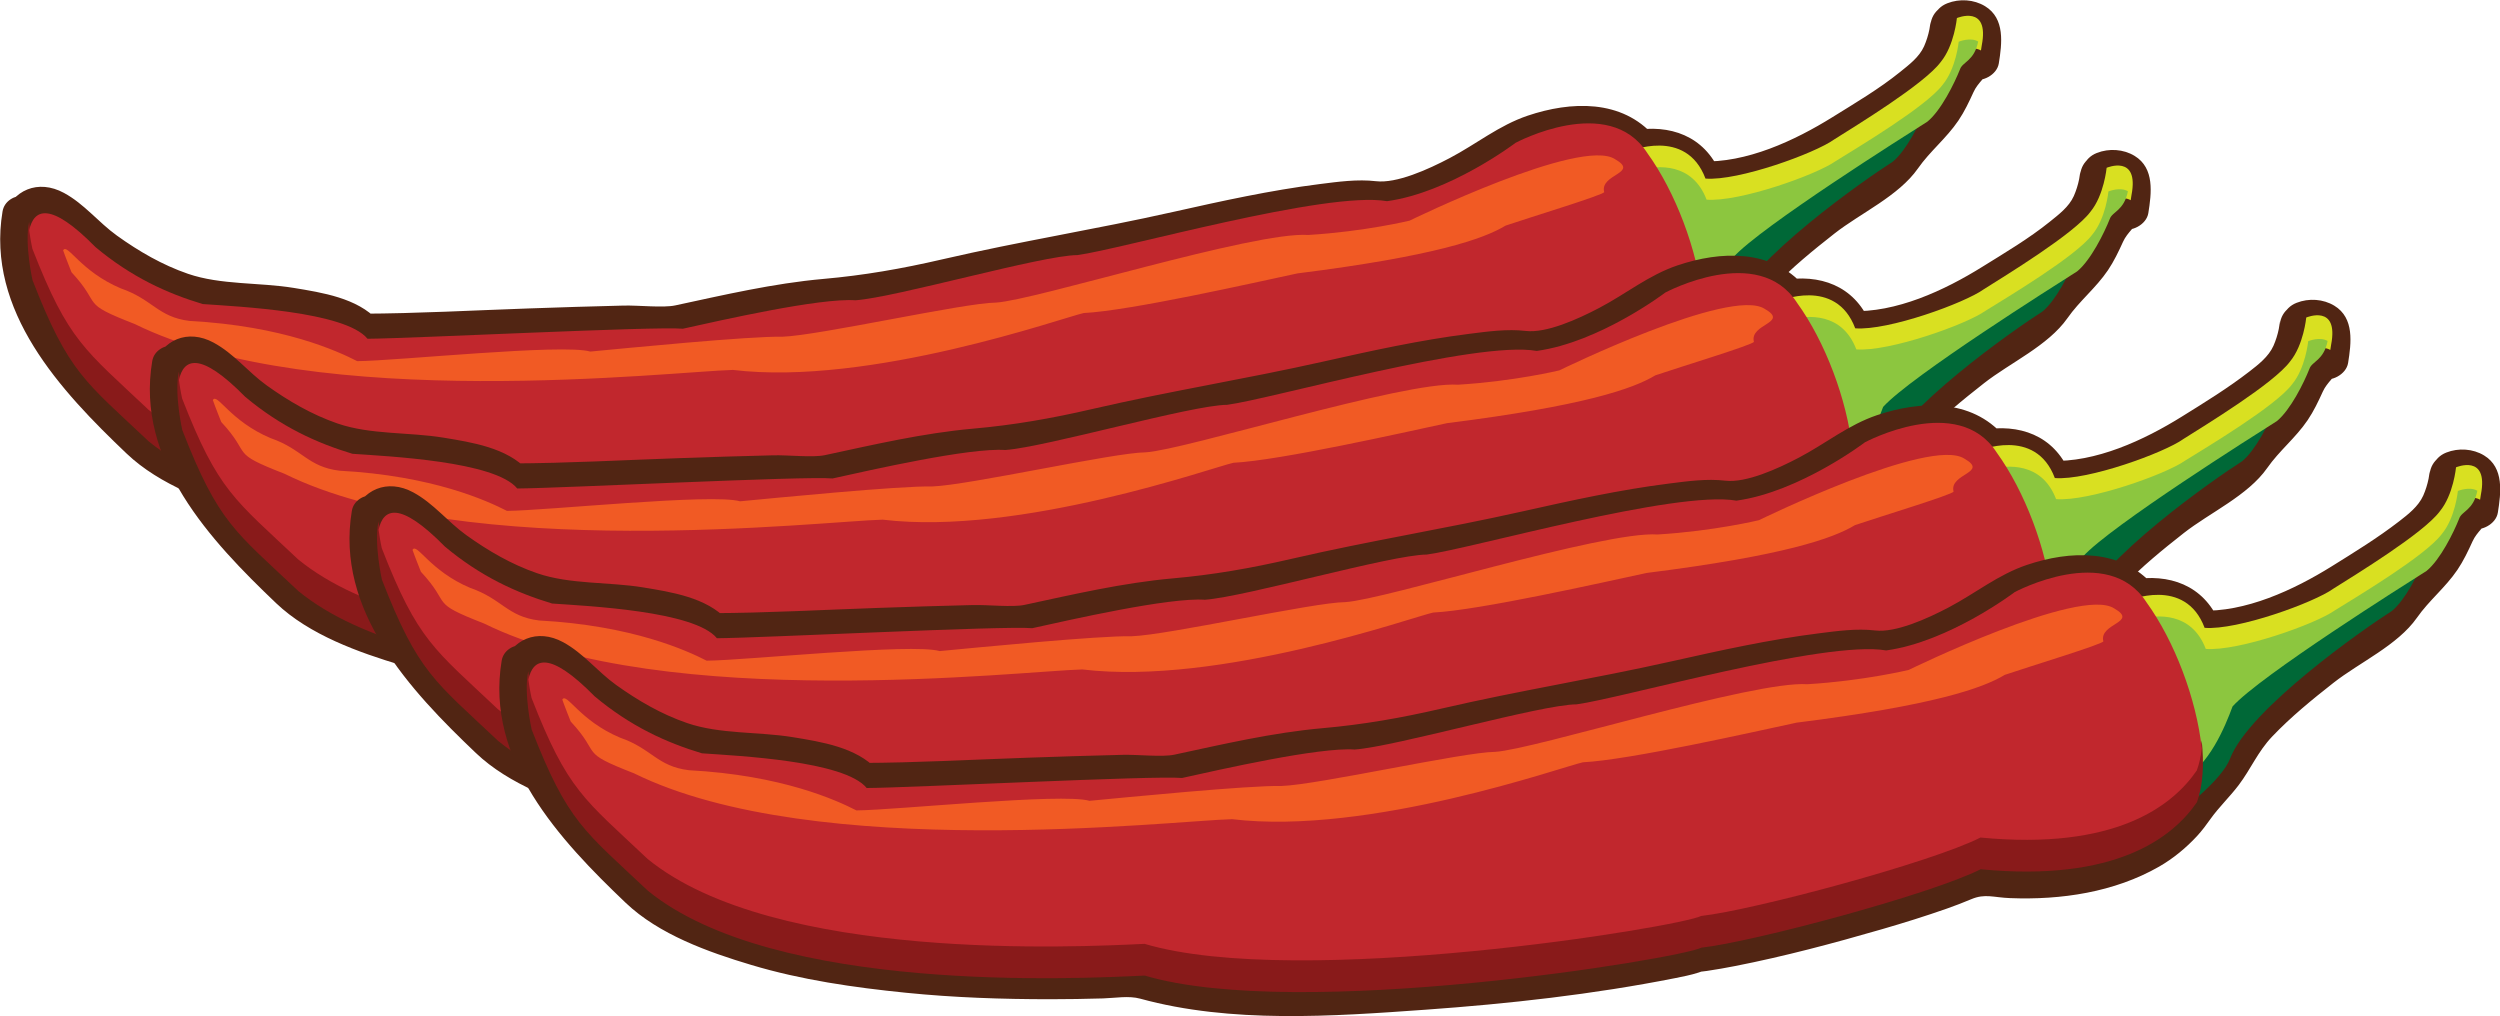 <svg xmlns="http://www.w3.org/2000/svg" xmlns:xlink="http://www.w3.org/1999/xlink" version="1.1" id="Layer_1" x="0" y="0" width="495.71" height="201.45" viewBox="0 0 495.71 201.45" enable-background="new 0 0 495.708 201.446" xml:space="preserve"><path fill="#512513" d="M387.23 4.89c0 0-0.54 5.44-3.26 8.7 -3.26 4.35-16.86 12.51-21.21 15.23 -3.81 2.72-19.03 8.16-25.56 7.61 -2.59-7.02-8.69-7.01-12.33-6.28 -8.03-10.17-25.29-1.04-25.29-1.04s-13.05 9.79-25.56 11.42c-11.96-2.17-52.75 9.24-61.45 10.33 -7.07 0-35.89 8.16-44.05 8.7 -7.07-0.54-26.65 3.81-34.26 5.44 -5.44-0.54-53.84 1.63-62.54 1.63 -4.35-5.44-25.56-6.53-32.63-7.07 -7.07-2.17-14.14-5.44-21.21-11.42 -8.57-8.82-11.88-7.71-12.97-3.98 -0.05-0.33-0.1-0.68-0.15-1.06C3.79 47.5 5.37 54.67 5.37 54.67c7.07 18.49 10.33 20.12 22.84 32.09 25.02 20.67 85.38 17.95 98.43 17.4 30.46 9.25 106.05-2.72 110.4-4.89 10.33-1.09 45.68-10.33 55.47-15.23 26.65 2.72 38.07-5.98 42.96-13.05 0.14-0.39 0.27-0.79 0.39-1.21 2.99-2.61 5.47-5.35 6.23-7.39 3.81-9.79 26.73-25.62 32.23-29.06 1.73-1.38 3.45-4.08 4.76-6.56 0.95-0.6 1.7-1.07 2.17-1.35 2.72-2.17 5.44-7.61 6.53-10.33 0.43-1.29 2.22-1.57 3.22-4.06 0.34 0.06 0.67 0.15 0.97 0.34 0.07-0.32 0.12-0.65 0.16-1.02C393.76 2.17 387.23 4.89 387.23 4.89z"/><path fill="none" d="M387.23 4.89c0 0-0.54 5.44-3.26 8.7 -3.26 4.35-16.86 12.51-21.21 15.23 -3.81 2.72-19.03 8.16-25.56 7.61 -2.59-7.02-8.69-7.01-12.33-6.28 -8.03-10.17-25.29-1.04-25.29-1.04s-13.05 9.79-25.56 11.42c-11.96-2.17-52.75 9.24-61.45 10.33 -7.07 0-35.89 8.16-44.05 8.7 -7.07-0.54-26.65 3.81-34.26 5.44 -5.44-0.54-53.84 1.63-62.54 1.63 -4.35-5.44-25.56-6.53-32.63-7.07 -7.07-2.17-14.14-5.44-21.21-11.42 -8.57-8.82-11.88-7.71-12.97-3.98 -0.05-0.33-0.1-0.68-0.15-1.06C3.79 47.5 5.37 54.67 5.37 54.67c7.07 18.49 10.33 20.12 22.84 32.09 25.02 20.67 85.38 17.95 98.43 17.4 30.46 9.25 106.05-2.72 110.4-4.89 10.33-1.09 45.68-10.33 55.47-15.23 26.65 2.72 38.07-5.98 42.96-13.05 0.14-0.39 0.27-0.79 0.39-1.21 2.99-2.61 5.47-5.35 6.23-7.39 3.81-9.79 26.73-25.62 32.23-29.06 1.73-1.38 3.45-4.08 4.76-6.56 0.95-0.6 1.7-1.07 2.17-1.35 2.72-2.17 5.44-7.61 6.53-10.33 0.43-1.29 2.22-1.57 3.22-4.06 0.34 0.06 0.67 0.15 0.97 0.34 0.07-0.32 0.12-0.65 0.16-1.02C393.76 2.17 387.23 4.89 387.23 4.89z"/><path fill="#512513" d="M382.78 4.89c0.2-1.76-0.2 0.91-0.21 0.94 -0.23 1.15-0.59 2.29-1.06 3.36 -0.97 2.15-2.98 3.65-4.76 5.09 -4.15 3.35-8.85 6.12-13.37 8.93 -7.49 4.66-17.15 9.18-26.17 8.78 1.28 0.74 2.56 1.47 3.85 2.21 -3.15-7.28-9.93-9.63-17.36-8.33 1.44 0.38 2.89 0.76 4.33 1.15 -6.43-7.38-16.56-6.97-25.12-4.08 -5.68 1.92-10.18 5.63-15.45 8.4 -4.33 2.28-10.54 5.07-14.62 4.59 -3.68-0.43-7.53 0.11-11.17 0.57 -9.77 1.23-19.41 3.36-29 5.51 -15.78 3.54-30.04 5.76-45.9 9.43 -7.95 1.84-15.48 3.16-23.55 3.87 -9.88 0.88-19.66 3.17-29.34 5.25 -2.36 0.51-7.23-0.04-10.21 0.03 -6.29 0.14-12.57 0.36-18.86 0.57 -11.01 0.38-22.04 1-33.06 1.04 1.05 0.44 2.1 0.87 3.15 1.31 -4.04-4.42-11.06-5.5-16.65-6.42 -6.83-1.12-14.46-0.56-20.98-2.8 -5.08-1.75-9.73-4.45-14.08-7.57 -3.69-2.65-6.46-6.28-10.51-8.47 -5.12-2.77-10.21-0.63-12.03 4.75 2.86 0 5.73 0 8.59 0 -0.05-0.35-0.1-0.71-0.15-1.06 -0.6-4.32-7.89-4.22-8.59 0 -3.28 19.75 11.54 35.55 24.6 47.99 6.59 6.28 16.36 9.76 24.9 12.32 9.97 2.99 20.38 4.48 30.71 5.52 9.5 0.96 19.06 1.28 28.6 1.28 3.47 0 6.95-0.06 10.42-0.16 2.38-0.07 5.13-0.58 7.4 0.05 17.99 4.95 38.18 3.5 56.56 2.19 16.54-1.18 33.22-3.03 49.5-6.26 1.54-0.31 3.1-0.61 4.6-1.09 3.43-1.1-2.34 0.25 1.71-0.34 1.89-0.27 3.76-0.62 5.64-0.98 9.78-1.92 19.46-4.51 29.03-7.28 4.35-1.26 8.67-2.61 12.94-4.11 1.62-0.57 3.23-1.19 4.82-1.86 2.74-1.15 4.39-0.33 7.69-0.21 10.1 0.4 20.67-1.16 29.54-6.24 2.79-1.6 5.36-3.72 7.54-6.08 0.98-1.06 1.85-2.24 2.68-3.41 1.64-2.3 3.81-4.36 5.58-6.7 2.41-3.19 3.76-6.59 6.62-9.6 3.71-3.91 7.93-7.34 12.16-10.66 5.19-4.07 12.7-7.42 16.54-12.89 2.45-3.5 5.62-5.95 8.04-9.52 1.19-1.76 2.12-3.72 3-5.65 0.84-1.86 2.58-3.08 3.59-4.95 -1.68 0.68-3.35 1.37-5.03 2.05 0.32 0.11 0.65 0.23 0.97 0.34 2.11 0.73 5.11-0.82 5.48-3.11 0.62-3.91 1.29-8.91-2.72-11.35 -2.21-1.35-5.08-1.53-7.49-0.58 -5.29 2.07-2.99 10.69 2.37 8.59 0.33-0.13 0.66-0.21 1-0.3 -0.12 0.06-0.22 0.05-0.3-0.04 -0.39-0.36-0.78-0.73-1.18-1.09 -0.02 0.81-0.1 1.62-0.26 2.41 1.83-1.04 3.65-2.07 5.48-3.11 -0.32-0.11-0.65-0.22-0.97-0.34 -1.82-0.63-4.13 0.38-5.03 2.05 -1.04 1.93-2.78 3.02-3.66 5.12 -0.97 2.32-2.27 4.51-3.67 6.59 -1.55 2.29-3.98 2.97-5.4 5.54 -1.34 2.42-2.79 3.73-4.98 5.19 -7.93 5.3-15.64 11.16-22.54 17.75 -3.02 2.88-5.9 6.1-7.97 9.74 -1.21 2.12-2.06 3.86-3.8 5.68 -1.73 1.82-2.81 3.62-4.34 5.46 -5.07 6.11-13.01 8.82-20.66 9.81 -2.95 0.38-5.94 0.44-8.91 0.44 -3.02 0-6.99-1.14-9.88-0.35 -3.54 0.98-7.04 2.87-10.56 4.03 -9.73 3.22-19.68 5.85-29.66 8.22 -3.93 0.93-7.88 1.79-11.86 2.49 -1.51 0.26-3.06 0.3-4.46 0.94 1.71-0.78-0.33 0.01-0.84 0.14 -5.47 1.38-11.12 2.15-16.69 2.97 -19.31 2.86-38.91 4.62-58.43 4.64 -8.94 0.01-18.01-0.36-26.79-2.21 -2.94-0.62-5.38-1.24-8.38-1.13 -3.23 0.13-6.46 0.21-9.69 0.26 -35.65 0.55-82.86-1.38-100.76-38.15 -2.65-5.45-5.19-11.42-4.15-17.65 -2.86 0-5.73 0-8.59 0 0.05 0.35 0.1 0.71 0.15 1.06 0.66 4.73 7.33 3.74 8.59 0 -0.4 1.19-2.6-0.26-0.21 1.03 2.78 1.51 4.84 4.18 7.25 6.16 5.58 4.57 11.9 7.83 18.63 10.32 4.03 1.49 8.28 1.43 12.53 1.81 5.19 0.45 10.35 1.12 15.4 2.42 3.11 0.8 6.29 4.02 9.3 4.01 2.81-0.01 5.62-0.12 8.42-0.2 8.84-0.27 17.69-0.61 26.53-0.91 7.79-0.26 15.59-0.56 23.39-0.6 7.37-0.04 14.44-2.14 21.68-3.49 8.2-1.53 16.46-1.52 24.61-3.14 9.57-1.89 19-4.41 28.55-6.36 9.52-1.94 19.06-3.4 28.58-5.55 12.14-2.75 25.04-6.41 37.59-6.11 7.34 0.18 13.96-2.43 20.48-5.72 3.72-1.87 6.97-4.68 10.7-6.45 4.36-2.08 9.73-3.47 14.51-2.38 3.63 0.83 4.84 4.97 8.91 4.26 3.77-0.66 5.82 0.8 7.3 4.24 0.62 1.44 2.41 2.14 3.85 2.21 10.96 0.49 22.47-4.9 31.56-10.55 10.21-6.35 21.43-12.4 22.93-25.45C392.34-0.81 383.43-0.75 382.78 4.89z"/><path fill="#006837" d="M343.22 61.33c3.75-9.81 26.58-25.78 32.06-29.25 2.71-2.19 5.4-7.65 6.47-10.37 0.5-1.51 2.85-1.65 3.61-5.53 -1.54-0.92-3.85 0.04-3.85 0.04s-0.51 5.35-3.22 8.58c-3.25 4.3-16.83 12.4-21.18 15.1 -3.8 2.7-19.05 8.13-25.59 7.64 -2.84-7.42-9.71-6.8-13.19-5.93 6.49 12.88 8.31 21.14 8.64 26.65 0.59 2.84 0.79 5.17 0.81 7.11C333.36 72.38 341.71 65.42 343.22 61.33z"/><path fill="#D9E021" d="M338.94 41.37c6.55 0.5 21.79-4.94 25.59-7.64 4.35-2.7 17.93-10.8 21.18-15.1 2.71-3.23 3.22-8.58 3.22-8.58s2.32-0.96 3.86-0.04c0.06-0.31 0.12-0.65 0.16-1.02 1.59-8.17-4.93-5.41-4.93-5.41s-0.51 5.44-3.21 8.72c-3.24 4.37-16.79 12.61-21.12 15.35 -3.79 2.74-18.99 8.27-25.52 7.76 -3.87-10.31-15.26-5.35-15.26-5.35 1.03 1.88 1.97 3.66 2.83 5.37C329.23 34.57 336.11 33.95 338.94 41.37z"/><path fill="#8CC63F" d="M343.7 51c5.4-6.01 34.12-24.13 38.46-26.87 2.71-2.19 5.39-7.64 6.47-10.37 0.49-1.51 2.85-1.65 3.61-5.53 -1.54-0.92-3.86 0.04-3.86 0.04s-0.51 5.35-3.22 8.58c-3.25 4.3-16.84 12.4-21.18 15.1 -3.8 2.7-19.04 8.13-25.59 7.64 -2.83-7.42-9.71-6.8-13.19-5.93 6.49 12.88 8.31 21.14 8.64 26.65 0.59 2.84-0.4 3.51-0.38 5.44C339.05 62.76 342.2 55.08 343.7 51z"/><path fill="#891A1A" d="M336.6 62.06c-4.85 7.1-16.22 15.87-42.89 13.3 -9.76 4.95-45.05 14.4-55.38 15.55 -4.34 2.2-79.86 14.6-110.37 5.53 -13.05 0.62-73.4 3.69-98.53-16.83C16.85 67.71 13.58 66.1 6.4 47.65c0 0-0.35-1.55-0.63-3.65 -0.94 4.41 0.68 11.56 0.68 11.56 7.18 18.45 10.45 20.06 23.03 31.95 25.14 20.52 85.48 17.45 98.53 16.83 30.51 9.07 106.03-3.33 110.37-5.53 10.33-1.15 45.62-10.6 55.38-15.55 26.66 2.57 38.03-6.2 42.89-13.3 1.2-3.33 1.44-7.61 0.94-12.26C337.39 59.29 337.07 60.75 336.6 62.06z"/><path fill="#C1272D" d="M29.44 81.24c25.14 20.52 85.48 17.45 98.53 16.83 30.51 9.07 106.03-3.33 110.37-5.53 10.33-1.15 45.62-10.6 55.38-15.55 26.66 2.57 38.03-6.2 42.89-13.3 0.48-1.31 0.8-2.77 0.99-4.34 -1.05-9.82-5.39-21.29-10.97-29.01 -7.68-11.92-26.12-2.02-26.12-2.02s-12.99 9.86-25.49 11.57c-11.98-2.1-52.7 9.55-61.39 10.69 -7.07 0.04-35.85 8.37-44 8.96 -7.07-0.5-26.62 3.96-34.23 5.64 -5.44-0.51-53.83 1.94-62.53 1.99 -4.38-5.41-25.6-6.38-32.67-6.88 -7.08-2.13-14.17-5.36-21.27-11.3 -9.05-9.21-12.24-7.51-13.14-3.33 0.28 2.1 0.63 3.65 0.63 3.65C13.59 67.73 16.86 69.34 29.44 81.24z"/><path fill="#F15A24" d="M26.72 64.25c36 17.74 106.96 9.37 118.61 9.1 27.21 3.27 65.67-10.45 69.55-11.28 9.22-0.46 33.65-5.99 42.38-7.86 27.17-3.42 36.92-6.84 41.28-9.48 4.89-1.66 19.36-6.06 19.54-6.64 -0.91-3.63 7.1-3.7 2.14-6.54 -6.82-4.39-40.72 12.2-40.72 12.2s-8.94 2.17-20.1 2.84c-10.68-0.74-54.16 12.96-61.92 13.41 -6.31 0.04-35.1 6.53-42.38 6.77 -6.31-0.16-31.26 2.3-38.05 2.94 -5.45-1.6-38.45 1.85-46.22 1.9 -3.89-1.99-14.72-6.99-33.22-7.97 -6.31-0.77-7.31-4.27-13.63-6.45 -8.05-3.38-10.65-9.1-11.46-7.55 0.24 0.78 1.66 4.34 1.66 4.34C20.5 60.8 15.53 59.89 26.72 64.25z"/><path fill="#512513" d="M416.93 34.58c0 0-0.54 5.44-3.26 8.7 -3.26 4.35-16.86 12.51-21.21 15.23 -3.81 2.72-19.03 8.16-25.56 7.61 -2.59-7.02-8.69-7.01-12.33-6.28 -8.03-10.17-25.29-1.04-25.29-1.04s-13.05 9.79-25.56 11.42c-11.96-2.17-52.75 9.24-61.45 10.33 -7.07 0-35.89 8.16-44.05 8.7 -7.07-0.54-26.65 3.81-34.26 5.44 -5.44-0.54-53.84 1.63-62.54 1.63 -4.35-5.44-25.56-6.53-32.63-7.07 -7.07-2.17-14.14-5.44-21.21-11.42 -8.57-8.82-11.88-7.71-12.97-3.98 -0.05-0.33-0.1-0.68-0.15-1.06 -0.97 4.4 0.61 11.57 0.61 11.57 7.07 18.49 10.33 20.12 22.84 32.09 25.02 20.66 85.38 17.95 98.43 17.4 30.46 9.24 106.05-2.72 110.4-4.9 10.33-1.09 45.68-10.33 55.47-15.23 26.65 2.72 38.07-5.98 42.96-13.05 0.14-0.39 0.27-0.8 0.39-1.21 2.99-2.61 5.47-5.35 6.23-7.39 3.81-9.79 26.72-25.62 32.23-29.06 1.73-1.38 3.45-4.08 4.76-6.56 0.95-0.6 1.7-1.07 2.17-1.35 2.72-2.17 5.44-7.61 6.53-10.33 0.43-1.29 2.22-1.57 3.22-4.06 0.34 0.06 0.67 0.15 0.97 0.34 0.07-0.32 0.12-0.65 0.16-1.02C423.45 31.86 416.93 34.58 416.93 34.58z"/><path fill="none" d="M416.93 34.58c0 0-0.54 5.44-3.26 8.7 -3.26 4.35-16.86 12.51-21.21 15.23 -3.81 2.72-19.03 8.16-25.56 7.61 -2.59-7.02-8.69-7.01-12.33-6.28 -8.03-10.17-25.29-1.04-25.29-1.04s-13.05 9.79-25.56 11.42c-11.96-2.17-52.75 9.24-61.45 10.33 -7.07 0-35.89 8.16-44.05 8.7 -7.07-0.54-26.65 3.81-34.26 5.44 -5.44-0.54-53.84 1.63-62.54 1.63 -4.35-5.44-25.56-6.53-32.63-7.07 -7.07-2.17-14.14-5.44-21.21-11.42 -8.57-8.82-11.88-7.71-12.97-3.98 -0.05-0.33-0.1-0.68-0.15-1.06 -0.97 4.4 0.61 11.57 0.61 11.57 7.07 18.49 10.33 20.12 22.84 32.09 25.02 20.66 85.38 17.95 98.43 17.4 30.46 9.24 106.05-2.72 110.4-4.9 10.33-1.09 45.68-10.33 55.47-15.23 26.65 2.72 38.07-5.98 42.96-13.05 0.14-0.39 0.27-0.8 0.39-1.21 2.99-2.61 5.47-5.35 6.23-7.39 3.81-9.79 26.72-25.62 32.23-29.06 1.73-1.38 3.45-4.08 4.76-6.56 0.95-0.6 1.7-1.07 2.17-1.35 2.72-2.17 5.44-7.61 6.53-10.33 0.43-1.29 2.22-1.57 3.22-4.06 0.34 0.06 0.67 0.15 0.97 0.34 0.07-0.32 0.12-0.65 0.16-1.02C423.45 31.86 416.93 34.58 416.93 34.58z"/><path fill="#512513" d="M412.47 34.58c0.2-1.76-0.2 0.91-0.21 0.94 -0.23 1.15-0.59 2.29-1.06 3.36 -0.97 2.15-2.98 3.65-4.76 5.09 -4.16 3.35-8.85 6.12-13.37 8.93 -7.48 4.66-17.15 9.18-26.17 8.78 1.28 0.74 2.56 1.47 3.85 2.21 -3.15-7.28-9.93-9.63-17.36-8.33 1.44 0.38 2.89 0.76 4.33 1.15 -6.43-7.38-16.56-6.97-25.12-4.08 -5.68 1.92-10.18 5.63-15.45 8.4 -4.33 2.28-10.54 5.07-14.62 4.59 -3.68-0.43-7.53 0.11-11.17 0.57 -9.77 1.23-19.41 3.36-29 5.51 -15.78 3.54-30.04 5.76-45.91 9.43 -7.95 1.84-15.48 3.16-23.55 3.87 -9.88 0.88-19.66 3.17-29.34 5.25 -2.36 0.51-7.23-0.04-10.21 0.03 -6.29 0.14-12.57 0.36-18.86 0.57 -11.01 0.38-22.04 1-33.06 1.04 1.05 0.44 2.1 0.87 3.15 1.31 -4.04-4.42-11.06-5.5-16.65-6.42 -6.83-1.12-14.46-0.56-20.98-2.8 -5.08-1.75-9.73-4.45-14.08-7.57 -3.69-2.65-6.46-6.28-10.51-8.47 -5.12-2.77-10.21-0.64-12.03 4.75 2.86 0 5.73 0 8.59 0 -0.05-0.35-0.1-0.71-0.15-1.06 -0.6-4.32-7.89-4.22-8.59 0C26.87 91.36 41.7 107.16 54.75 119.6c6.59 6.28 16.36 9.76 24.9 12.32 9.97 2.99 20.38 4.48 30.71 5.52 9.5 0.96 19.06 1.28 28.6 1.28 3.47 0 6.95-0.06 10.42-0.16 2.38-0.07 5.13-0.58 7.4 0.05 17.99 4.95 38.18 3.5 56.56 2.19 16.54-1.18 33.22-3.03 49.5-6.26 1.54-0.31 3.1-0.61 4.6-1.09 3.43-1.1-2.34 0.24 1.71-0.34 1.89-0.27 3.76-0.62 5.64-0.98 9.78-1.92 19.46-4.51 29.03-7.28 4.35-1.26 8.67-2.61 12.94-4.11 1.62-0.57 3.23-1.19 4.82-1.86 2.74-1.15 4.39-0.33 7.69-0.21 10.1 0.4 20.67-1.16 29.54-6.23 2.79-1.6 5.36-3.72 7.54-6.08 0.98-1.06 1.85-2.24 2.68-3.41 1.64-2.3 3.81-4.36 5.58-6.7 2.41-3.19 3.76-6.59 6.62-9.6 3.71-3.91 7.93-7.34 12.16-10.66 5.19-4.07 12.7-7.43 16.54-12.89 2.45-3.5 5.62-5.95 8.04-9.52 1.19-1.76 2.12-3.72 3-5.65 0.84-1.86 2.58-3.08 3.59-4.95 -1.68 0.68-3.35 1.37-5.03 2.05 0.32 0.11 0.65 0.23 0.97 0.34 2.11 0.73 5.11-0.82 5.48-3.11 0.62-3.91 1.29-8.91-2.72-11.35 -2.21-1.35-5.08-1.53-7.49-0.58 -5.29 2.07-2.99 10.69 2.37 8.59 0.33-0.13 0.66-0.21 1-0.3 -0.12 0.06-0.22 0.05-0.3-0.04 -0.39-0.36-0.78-0.73-1.18-1.09 -0.02 0.81-0.1 1.62-0.26 2.41 1.83-1.04 3.65-2.07 5.48-3.11 -0.32-0.11-0.65-0.22-0.97-0.34 -1.82-0.63-4.13 0.38-5.03 2.05 -1.04 1.93-2.78 3.02-3.66 5.12 -0.97 2.32-2.27 4.51-3.67 6.59 -1.55 2.29-3.98 2.97-5.4 5.54 -1.34 2.42-2.79 3.73-4.98 5.19 -7.93 5.3-15.64 11.16-22.54 17.76 -3.02 2.88-5.9 6.1-7.97 9.74 -1.21 2.12-2.06 3.86-3.8 5.68 -1.73 1.82-2.81 3.62-4.34 5.46 -5.07 6.11-13.01 8.82-20.66 9.81 -2.95 0.38-5.94 0.44-8.91 0.44 -3.02 0-6.99-1.14-9.88-0.35 -3.54 0.98-7.04 2.87-10.56 4.03 -9.73 3.22-19.68 5.85-29.66 8.21 -3.93 0.93-7.88 1.79-11.86 2.49 -1.51 0.26-3.06 0.3-4.46 0.94 1.71-0.78-0.33 0.01-0.84 0.14 -5.47 1.38-11.12 2.15-16.69 2.97 -19.31 2.86-38.91 4.62-58.43 4.64 -8.94 0.01-18.01-0.36-26.79-2.21 -2.94-0.62-5.38-1.24-8.38-1.13 -3.23 0.13-6.46 0.21-9.69 0.26 -35.65 0.55-82.86-1.38-100.76-38.15 -2.65-5.45-5.19-11.42-4.15-17.65 -2.86 0-5.73 0-8.59 0 0.05 0.35 0.1 0.71 0.15 1.06 0.66 4.73 7.33 3.74 8.59 0 -0.4 1.19-2.6-0.26-0.21 1.03 2.78 1.51 4.84 4.18 7.25 6.16 5.58 4.57 11.9 7.83 18.63 10.32 4.03 1.49 8.28 1.43 12.53 1.81 5.19 0.45 10.35 1.12 15.4 2.42 3.11 0.8 6.29 4.02 9.3 4.01 2.81-0.01 5.62-0.12 8.42-0.2 8.84-0.27 17.69-0.61 26.53-0.91 7.79-0.26 15.59-0.56 23.39-0.6 7.37-0.04 14.44-2.14 21.68-3.49 8.2-1.53 16.46-1.52 24.61-3.14 9.57-1.89 19-4.41 28.55-6.36 9.52-1.94 19.06-3.4 28.58-5.55 12.14-2.75 25.04-6.41 37.59-6.11 7.34 0.18 13.96-2.43 20.48-5.72 3.72-1.87 6.97-4.68 10.7-6.45 4.35-2.08 9.73-3.47 14.5-2.38 3.63 0.83 4.84 4.97 8.92 4.26 3.77-0.66 5.82 0.8 7.3 4.24 0.62 1.44 2.41 2.14 3.85 2.21 10.96 0.49 22.47-4.9 31.55-10.55 10.21-6.35 21.43-12.4 22.93-25.45C422.04 28.88 413.12 28.94 412.47 34.58z"/><path fill="#006837" d="M372.91 91.03c3.75-9.81 26.58-25.78 32.06-29.25 2.71-2.19 5.4-7.65 6.47-10.37 0.49-1.51 2.85-1.65 3.61-5.53 -1.54-0.92-3.85 0.04-3.85 0.04s-0.51 5.35-3.22 8.58c-3.25 4.3-16.84 12.4-21.18 15.1 -3.8 2.7-19.04 8.13-25.59 7.64 -2.84-7.42-9.71-6.8-13.19-5.93 6.49 12.88 8.31 21.14 8.64 26.65 0.59 2.84 0.79 5.17 0.81 7.11C363.05 102.08 371.41 95.11 372.91 91.03z"/><path fill="#D9E021" d="M368.63 71.06c6.55 0.5 21.79-4.94 25.59-7.64 4.35-2.7 17.93-10.8 21.18-15.1 2.71-3.23 3.22-8.58 3.22-8.58s2.32-0.96 3.86-0.04c0.06-0.32 0.12-0.65 0.16-1.02 1.58-8.17-4.93-5.41-4.93-5.41s-0.51 5.44-3.21 8.72c-3.24 4.37-16.79 12.61-21.12 15.35 -3.79 2.74-18.99 8.27-25.52 7.76 -3.87-10.31-15.26-5.35-15.26-5.35 1.03 1.88 1.97 3.66 2.83 5.37C358.93 64.26 365.8 63.64 368.63 71.06z"/><path fill="#8CC63F" d="M373.39 80.69c5.4-6.01 34.12-24.12 38.46-26.87 2.71-2.19 5.39-7.64 6.47-10.37 0.49-1.51 2.85-1.65 3.61-5.53 -1.54-0.92-3.86 0.04-3.86 0.04s-0.51 5.35-3.22 8.58c-3.25 4.3-16.84 12.4-21.18 15.1 -3.8 2.7-19.04 8.13-25.59 7.64 -2.83-7.42-9.7-6.8-13.19-5.93 6.49 12.88 8.31 21.14 8.64 26.65 0.58 2.84-0.4 3.51-0.38 5.44C368.75 92.45 371.89 84.78 373.39 80.69z"/><path fill="#891A1A" d="M366.29 91.75c-4.85 7.1-16.22 15.87-42.89 13.3 -9.76 4.95-45.05 14.4-55.38 15.55 -4.34 2.2-79.86 14.6-110.37 5.53 -13.05 0.62-73.4 3.69-98.53-16.83 -12.58-11.89-15.85-13.5-23.03-31.95 0 0-0.35-1.55-0.63-3.65 -0.94 4.41 0.68 11.56 0.68 11.56 7.18 18.45 10.45 20.06 23.03 31.95 25.14 20.52 85.48 17.45 98.53 16.83 30.51 9.07 106.03-3.33 110.37-5.53 10.33-1.15 45.62-10.6 55.38-15.55 26.66 2.57 38.03-6.2 42.89-13.3 1.2-3.33 1.44-7.61 0.94-12.26C367.09 88.98 366.77 90.44 366.29 91.75z"/><path fill="#C1272D" d="M59.13 110.93c25.14 20.52 85.48 17.45 98.53 16.83 30.51 9.07 106.03-3.33 110.37-5.53 10.33-1.15 45.62-10.6 55.38-15.55 26.66 2.57 38.03-6.2 42.89-13.3 0.48-1.31 0.8-2.77 0.99-4.34 -1.05-9.82-5.39-21.3-10.97-29.01 -7.68-11.92-26.12-2.02-26.12-2.02s-12.99 9.86-25.49 11.57c-11.98-2.11-52.7 9.55-61.39 10.69 -7.07 0.04-35.85 8.37-44 8.96 -7.07-0.5-26.62 3.96-34.23 5.64 -5.44-0.51-53.83 1.94-62.53 1.99 -4.38-5.41-25.6-6.38-32.67-6.88 -7.08-2.13-14.17-5.36-21.27-11.3 -9.05-9.21-12.24-7.51-13.14-3.33 0.28 2.1 0.63 3.65 0.63 3.65C43.28 97.42 46.55 99.04 59.13 110.93z"/><path fill="#F15A24" d="M56.41 93.94c35.99 17.74 106.96 9.37 118.61 9.1 27.21 3.27 65.67-10.45 69.55-11.28 9.22-0.46 33.65-5.99 42.38-7.86 27.17-3.42 36.92-6.84 41.28-9.48 4.89-1.66 19.36-6.06 19.54-6.64 -0.91-3.63 7.1-3.7 2.14-6.54 -6.82-4.39-40.72 12.2-40.72 12.2s-8.94 2.17-20.1 2.84c-10.68-0.74-54.16 12.96-61.92 13.41 -6.31 0.04-35.1 6.53-42.38 6.77 -6.31-0.16-31.26 2.3-38.05 2.94 -5.45-1.6-38.45 1.85-46.22 1.9 -3.89-1.99-14.72-6.98-33.22-7.97 -6.31-0.77-7.31-4.27-13.63-6.45 -8.05-3.38-10.65-9.1-11.46-7.55 0.24 0.78 1.66 4.34 1.66 4.34C50.19 90.49 45.22 89.58 56.41 93.94z"/><path fill="#512513" d="M456.52 64.27c0 0-0.54 5.44-3.26 8.7 -3.26 4.35-16.86 12.51-21.21 15.23 -3.81 2.72-19.03 8.16-25.56 7.61 -2.59-7.02-8.69-7.01-12.33-6.28 -8.03-10.17-25.29-1.04-25.29-1.04s-13.05 9.79-25.56 11.42c-11.96-2.17-52.75 9.24-61.45 10.33 -7.07 0-35.89 8.16-44.05 8.7 -7.07-0.54-26.65 3.81-34.26 5.44 -5.44-0.55-53.84 1.63-62.54 1.63 -4.35-5.44-25.56-6.53-32.63-7.07 -7.07-2.17-14.14-5.44-21.21-11.42 -8.57-8.82-11.88-7.71-12.97-3.98 -0.05-0.33-0.1-0.68-0.15-1.06 -0.97 4.4 0.61 11.57 0.61 11.57 7.07 18.49 10.33 20.12 22.84 32.09 25.02 20.67 85.38 17.95 98.43 17.4 30.46 9.25 106.05-2.72 110.4-4.89 10.33-1.09 45.68-10.33 55.47-15.23 26.65 2.72 38.07-5.98 42.96-13.05 0.14-0.39 0.27-0.8 0.39-1.21 2.99-2.61 5.47-5.35 6.23-7.39 3.81-9.79 26.73-25.62 32.23-29.06 1.73-1.38 3.45-4.08 4.76-6.56 0.95-0.6 1.7-1.07 2.16-1.35 2.72-2.17 5.44-7.61 6.53-10.33 0.43-1.29 2.22-1.57 3.22-4.06 0.34 0.06 0.67 0.16 0.97 0.34 0.06-0.32 0.12-0.65 0.16-1.02C463.04 61.56 456.52 64.27 456.52 64.27z"/><path fill="none" d="M456.52 64.27c0 0-0.54 5.44-3.26 8.7 -3.26 4.35-16.86 12.51-21.21 15.23 -3.81 2.72-19.03 8.16-25.56 7.61 -2.59-7.02-8.69-7.01-12.33-6.28 -8.03-10.17-25.29-1.04-25.29-1.04s-13.05 9.79-25.56 11.42c-11.96-2.17-52.75 9.24-61.45 10.33 -7.07 0-35.89 8.16-44.05 8.7 -7.07-0.54-26.65 3.81-34.26 5.44 -5.44-0.55-53.84 1.63-62.54 1.63 -4.35-5.44-25.56-6.53-32.63-7.07 -7.07-2.17-14.14-5.44-21.21-11.42 -8.57-8.82-11.88-7.71-12.97-3.98 -0.05-0.33-0.1-0.68-0.15-1.06 -0.97 4.4 0.61 11.57 0.61 11.57 7.07 18.49 10.33 20.12 22.84 32.09 25.02 20.67 85.38 17.95 98.43 17.4 30.46 9.25 106.05-2.72 110.4-4.89 10.33-1.09 45.68-10.33 55.47-15.23 26.65 2.72 38.07-5.98 42.96-13.05 0.14-0.39 0.27-0.8 0.39-1.21 2.99-2.61 5.47-5.35 6.23-7.39 3.81-9.79 26.73-25.62 32.23-29.06 1.73-1.38 3.45-4.08 4.76-6.56 0.95-0.6 1.7-1.07 2.16-1.35 2.72-2.17 5.44-7.61 6.53-10.33 0.43-1.29 2.22-1.57 3.22-4.06 0.34 0.06 0.67 0.16 0.97 0.34 0.06-0.32 0.12-0.65 0.16-1.02C463.04 61.56 456.52 64.27 456.52 64.27z"/><path fill="#512513" d="M452.06 64.27c0.2-1.76-0.2 0.91-0.21 0.94 -0.23 1.15-0.59 2.29-1.06 3.36 -0.96 2.14-2.99 3.72-4.79 5.11 -4.23 3.27-8.81 6.09-13.35 8.91 -7.48 4.66-17.15 9.18-26.17 8.78 1.28 0.74 2.56 1.47 3.85 2.21 -3.15-7.28-9.93-9.63-17.36-8.33 1.44 0.38 2.89 0.76 4.33 1.15 -6.43-7.38-16.56-6.97-25.12-4.08 -5.68 1.92-10.18 5.63-15.45 8.4 -4.33 2.28-10.54 5.07-14.62 4.59 -3.68-0.43-7.53 0.11-11.17 0.57 -9.77 1.23-19.41 3.36-29 5.51 -15.78 3.54-30.04 5.76-45.91 9.43 -7.95 1.84-15.48 3.16-23.55 3.87 -9.88 0.88-19.66 3.17-29.34 5.25 -2.36 0.51-7.23-0.04-10.21 0.03 -6.29 0.14-12.57 0.36-18.86 0.57 -11.01 0.38-22.04 1-33.06 1.04 1.05 0.44 2.1 0.87 3.15 1.31 -4.04-4.42-11.06-5.5-16.65-6.42 -6.83-1.12-14.46-0.56-20.98-2.8 -5.08-1.74-9.73-4.45-14.08-7.57 -3.69-2.65-6.46-6.28-10.51-8.47 -5.12-2.77-10.21-0.63-12.03 4.75 2.86 0 5.73 0 8.59 0 -0.05-0.35-0.1-0.71-0.15-1.06 -0.6-4.32-7.89-4.22-8.59 0 -3.28 19.75 11.54 35.55 24.6 47.99 6.59 6.28 16.36 9.77 24.9 12.32 9.97 2.99 20.38 4.48 30.71 5.52 9.5 0.96 19.06 1.28 28.6 1.28 3.47 0 6.95-0.06 10.42-0.16 2.38-0.07 5.13-0.58 7.4 0.05 17.99 4.95 38.18 3.5 56.56 2.19 16.54-1.18 33.22-3.03 49.5-6.26 1.54-0.31 3.1-0.61 4.6-1.09 3.43-1.1-2.34 0.24 1.71-0.34 1.89-0.27 3.76-0.62 5.64-0.98 9.78-1.92 19.46-4.51 29.03-7.28 4.35-1.26 8.67-2.61 12.94-4.11 1.62-0.57 3.23-1.19 4.82-1.86 2.74-1.15 4.39-0.33 7.69-0.21 10.1 0.4 20.67-1.16 29.54-6.23 2.79-1.6 5.36-3.72 7.54-6.08 0.98-1.06 1.85-2.24 2.68-3.41 1.64-2.3 3.81-4.36 5.58-6.7 2.4-3.2 3.76-6.59 6.62-9.6 3.71-3.9 7.93-7.34 12.16-10.66 5.19-4.07 12.7-7.42 16.54-12.89 2.45-3.5 5.62-5.95 8.04-9.52 1.19-1.76 2.12-3.72 3-5.65 0.84-1.86 2.58-3.08 3.59-4.95 -1.68 0.68-3.35 1.37-5.03 2.05 0.32 0.11 0.65 0.23 0.97 0.34 2.11 0.73 5.11-0.82 5.48-3.11 0.62-3.91 1.29-8.91-2.72-11.35 -2.21-1.35-5.08-1.53-7.49-0.58 -5.29 2.07-2.99 10.69 2.37 8.59 0.33-0.13 0.66-0.21 0.99-0.3 -0.12 0.06-0.22 0.05-0.3-0.04 -0.39-0.36-0.78-0.73-1.18-1.09 -0.02 0.81-0.1 1.62-0.26 2.41 1.83-1.04 3.65-2.07 5.48-3.11 -0.32-0.11-0.65-0.22-0.97-0.34 -1.82-0.63-4.13 0.38-5.03 2.05 -1.04 1.93-2.78 3.02-3.66 5.12 -0.97 2.32-2.27 4.51-3.67 6.59 -1.55 2.29-3.98 2.97-5.4 5.54 -1.34 2.42-2.79 3.73-4.98 5.19 -7.93 5.3-15.64 11.16-22.54 17.75 -3.02 2.88-5.9 6.1-7.97 9.74 -1.21 2.12-2.06 3.86-3.8 5.68 -1.73 1.82-2.81 3.62-4.34 5.47 -5.07 6.11-13.01 8.82-20.66 9.81 -2.95 0.38-5.94 0.44-8.91 0.44 -3.02 0-6.99-1.14-9.87-0.35 -3.54 0.98-7.04 2.87-10.56 4.03 -9.73 3.22-19.68 5.85-29.66 8.21 -3.93 0.93-7.88 1.79-11.86 2.49 -1.51 0.26-3.06 0.3-4.46 0.94 1.71-0.78-0.33 0.01-0.84 0.14 -5.47 1.38-11.12 2.15-16.69 2.97 -19.31 2.86-38.91 4.62-58.43 4.64 -8.94 0.01-18.01-0.36-26.79-2.21 -2.94-0.62-5.38-1.24-8.38-1.13 -3.23 0.13-6.46 0.21-9.69 0.26 -35.65 0.55-82.86-1.38-100.76-38.15 -2.65-5.45-5.19-11.42-4.15-17.65 -2.86 0-5.73 0-8.59 0 0.05 0.35 0.1 0.71 0.15 1.06 0.66 4.73 7.33 3.74 8.59 0 -0.4 1.19-2.6-0.26-0.21 1.03 2.78 1.51 4.84 4.18 7.25 6.16 5.58 4.57 11.9 7.83 18.63 10.32 4.03 1.49 8.28 1.43 12.53 1.81 5.19 0.45 10.35 1.12 15.4 2.42 3.11 0.8 6.29 4.02 9.3 4.01 2.81-0.01 5.62-0.12 8.42-0.2 8.84-0.27 17.69-0.61 26.53-0.91 7.79-0.26 15.59-0.56 23.39-0.6 7.37-0.04 14.44-2.14 21.68-3.49 8.2-1.53 16.46-1.53 24.61-3.14 9.57-1.89 19-4.41 28.55-6.35 9.52-1.94 19.06-3.4 28.58-5.55 12.14-2.75 25.04-6.41 37.59-6.11 7.34 0.18 13.96-2.43 20.48-5.72 3.72-1.87 6.97-4.68 10.7-6.45 4.36-2.08 9.73-3.47 14.51-2.38 3.63 0.83 4.84 4.97 8.92 4.26 3.77-0.66 5.82 0.8 7.3 4.24 0.62 1.44 2.41 2.14 3.85 2.21 10.96 0.5 22.47-4.9 31.56-10.54 10.22-6.35 21.43-12.4 22.93-25.45C461.63 58.57 452.71 58.64 452.06 64.27z"/><path fill="#006837" d="M412.5 120.72c3.75-9.81 26.58-25.78 32.06-29.25 2.71-2.19 5.39-7.65 6.47-10.37 0.49-1.51 2.85-1.65 3.61-5.53 -1.54-0.92-3.85 0.04-3.85 0.04s-0.51 5.35-3.22 8.58c-3.25 4.3-16.84 12.4-21.18 15.1 -3.8 2.7-19.04 8.13-25.59 7.64 -2.84-7.42-9.7-6.8-13.19-5.93 6.49 12.87 8.31 21.14 8.64 26.65 0.58 2.84 0.79 5.17 0.81 7.11C402.64 131.77 411 124.8 412.5 120.72z"/><path fill="#D9E021" d="M408.22 100.75c6.55 0.5 21.79-4.94 25.59-7.64 4.35-2.7 17.93-10.8 21.18-15.1 2.71-3.23 3.22-8.58 3.22-8.58s2.32-0.96 3.85-0.04c0.06-0.32 0.12-0.65 0.16-1.02 1.59-8.17-4.93-5.41-4.93-5.41s-0.51 5.44-3.21 8.72c-3.24 4.37-16.79 12.61-21.12 15.35 -3.79 2.74-18.99 8.27-25.52 7.76 -3.86-10.31-15.26-5.35-15.26-5.35 1.03 1.88 1.97 3.66 2.83 5.37C398.52 93.95 405.39 93.33 408.22 100.75z"/><path fill="#8CC63F" d="M412.99 110.38c5.4-6.01 34.12-24.13 38.46-26.87 2.71-2.19 5.4-7.65 6.47-10.37 0.5-1.51 2.85-1.65 3.61-5.53 -1.54-0.92-3.85 0.04-3.85 0.04s-0.52 5.35-3.22 8.58c-3.25 4.3-16.84 12.4-21.18 15.1 -3.8 2.7-19.05 8.13-25.59 7.64 -2.83-7.42-9.71-6.8-13.19-5.93 6.49 12.88 8.31 21.14 8.64 26.65 0.59 2.84-0.4 3.51-0.38 5.44C408.34 122.15 411.48 114.47 412.99 110.38z"/><path fill="#891A1A" d="M405.88 121.44c-4.85 7.1-16.22 15.87-42.89 13.3 -9.76 4.95-45.05 14.4-55.38 15.55 -4.34 2.2-79.86 14.6-110.37 5.53 -13.05 0.62-73.4 3.69-98.53-16.83 -12.58-11.89-15.85-13.5-23.03-31.95 0 0-0.35-1.55-0.63-3.65 -0.94 4.41 0.68 11.56 0.68 11.56 7.18 18.45 10.45 20.06 23.03 31.95 25.14 20.52 85.48 17.45 98.53 16.83 30.51 9.07 106.03-3.33 110.37-5.53 10.32-1.15 45.62-10.6 55.38-15.55 26.66 2.57 38.03-6.2 42.89-13.3 1.21-3.33 1.44-7.61 0.94-12.26C406.68 118.67 406.36 120.13 405.88 121.44z"/><path fill="#C1272D" d="M98.72 140.62c25.14 20.52 85.48 17.45 98.53 16.83 30.51 9.07 106.03-3.33 110.37-5.53 10.33-1.15 45.62-10.6 55.38-15.55 26.66 2.57 38.03-6.2 42.89-13.3 0.48-1.31 0.8-2.77 0.99-4.34 -1.05-9.82-5.39-21.29-10.97-29.01 -7.68-11.92-26.12-2.02-26.12-2.02s-12.99 9.86-25.49 11.57c-11.97-2.11-52.7 9.55-61.39 10.69 -7.07 0.04-35.85 8.37-44 8.96 -7.07-0.5-26.62 3.96-34.23 5.64 -5.44-0.51-53.83 1.94-62.53 1.99 -4.38-5.41-25.6-6.38-32.67-6.88 -7.08-2.13-14.17-5.36-21.27-11.3 -9.05-9.21-12.24-7.51-13.14-3.33 0.28 2.1 0.63 3.65 0.63 3.65C82.87 127.12 86.15 128.73 98.72 140.62z"/><path fill="#F15A24" d="M96 123.64c36 17.74 106.96 9.37 118.61 9.1 27.21 3.27 65.67-10.45 69.55-11.28 9.22-0.46 33.65-5.99 42.38-7.86 27.17-3.42 36.92-6.84 41.28-9.48 4.89-1.66 19.36-6.06 19.54-6.64 -0.91-3.63 7.1-3.7 2.14-6.54 -6.82-4.39-40.72 12.2-40.72 12.2s-8.94 2.17-20.1 2.84c-10.69-0.74-54.16 12.96-61.92 13.41 -6.31 0.04-35.1 6.53-42.38 6.77 -6.31-0.16-31.26 2.3-38.05 2.94 -5.45-1.6-38.45 1.85-46.22 1.9 -3.89-1.99-14.72-6.98-33.22-7.97 -6.31-0.77-7.31-4.27-13.63-6.45 -8.05-3.38-10.65-9.1-11.46-7.55 0.24 0.78 1.66 4.34 1.66 4.34C89.79 120.19 84.81 119.27 96 123.64z"/><path fill="#512513" d="M486.21 93.97c0 0-0.55 5.44-3.26 8.7 -3.26 4.35-16.86 12.51-21.21 15.23 -3.81 2.72-19.03 8.16-25.56 7.61 -2.59-7.02-8.69-7.01-12.33-6.28 -8.03-10.17-25.29-1.04-25.29-1.04s-13.05 9.79-25.56 11.42c-11.96-2.18-52.75 9.24-61.45 10.33 -7.07 0-35.9 8.16-44.05 8.7 -7.07-0.54-26.65 3.81-34.26 5.44 -5.44-0.54-53.84 1.63-62.54 1.63 -4.35-5.44-25.56-6.53-32.63-7.07 -7.07-2.17-14.14-5.44-21.21-11.42 -8.57-8.82-11.88-7.71-12.97-3.98 -0.05-0.33-0.1-0.68-0.15-1.06 -0.97 4.4 0.61 11.57 0.61 11.57 7.07 18.49 10.33 20.12 22.84 32.09 25.02 20.67 85.38 17.95 98.43 17.4 30.46 9.24 106.05-2.72 110.4-4.89 10.33-1.09 45.68-10.33 55.47-15.23 26.65 2.72 38.07-5.98 42.96-13.05 0.14-0.39 0.27-0.8 0.39-1.21 2.99-2.61 5.47-5.35 6.23-7.39 3.81-9.79 26.73-25.62 32.23-29.06 1.73-1.38 3.45-4.08 4.76-6.56 0.95-0.6 1.7-1.07 2.16-1.35 2.72-2.18 5.44-7.61 6.53-10.33 0.43-1.29 2.22-1.57 3.22-4.06 0.34 0.06 0.67 0.16 0.97 0.34 0.06-0.32 0.12-0.65 0.16-1.02C492.74 91.25 486.21 93.97 486.21 93.97z"/><path fill="none" d="M486.21 93.97c0 0-0.55 5.44-3.26 8.7 -3.26 4.35-16.86 12.51-21.21 15.23 -3.81 2.72-19.03 8.16-25.56 7.61 -2.59-7.02-8.69-7.01-12.33-6.28 -8.03-10.17-25.29-1.04-25.29-1.04s-13.05 9.79-25.56 11.42c-11.96-2.18-52.75 9.24-61.45 10.33 -7.07 0-35.9 8.16-44.05 8.7 -7.07-0.54-26.65 3.81-34.26 5.44 -5.44-0.54-53.84 1.63-62.54 1.63 -4.35-5.44-25.56-6.53-32.63-7.07 -7.07-2.17-14.14-5.44-21.21-11.42 -8.57-8.82-11.88-7.71-12.97-3.98 -0.05-0.33-0.1-0.68-0.15-1.06 -0.97 4.4 0.61 11.57 0.61 11.57 7.07 18.49 10.33 20.12 22.84 32.09 25.02 20.67 85.38 17.95 98.43 17.4 30.46 9.24 106.05-2.72 110.4-4.89 10.33-1.09 45.68-10.33 55.47-15.23 26.65 2.72 38.07-5.98 42.96-13.05 0.14-0.39 0.27-0.8 0.39-1.21 2.99-2.61 5.47-5.35 6.23-7.39 3.81-9.79 26.73-25.62 32.23-29.06 1.73-1.38 3.45-4.08 4.76-6.56 0.95-0.6 1.7-1.07 2.16-1.35 2.72-2.18 5.44-7.61 6.53-10.33 0.43-1.29 2.22-1.57 3.22-4.06 0.34 0.06 0.67 0.16 0.97 0.34 0.06-0.32 0.12-0.65 0.16-1.02C492.74 91.25 486.21 93.97 486.21 93.97z"/><path fill="#512513" d="M481.76 93.97c0.2-1.76-0.2 0.91-0.21 0.94 -0.23 1.14-0.59 2.29-1.06 3.36 -0.96 2.14-2.98 3.71-4.79 5.11 -4.23 3.27-8.82 6.09-13.35 8.91 -7.49 4.66-17.15 9.18-26.17 8.78 1.28 0.74 2.56 1.47 3.85 2.21 -3.15-7.28-9.93-9.63-17.36-8.33 1.44 0.38 2.89 0.76 4.33 1.15 -6.43-7.38-16.56-6.97-25.12-4.08 -5.68 1.92-10.18 5.62-15.45 8.4 -4.33 2.28-10.54 5.07-14.62 4.59 -3.68-0.43-7.53 0.11-11.17 0.57 -9.77 1.23-19.41 3.36-29 5.51 -15.78 3.54-30.04 5.76-45.9 9.43 -7.95 1.84-15.48 3.16-23.55 3.87 -9.88 0.88-19.66 3.17-29.34 5.25 -2.36 0.51-7.23-0.04-10.21 0.03 -6.29 0.14-12.57 0.36-18.86 0.57 -11.01 0.38-22.04 1-33.06 1.04 1.05 0.44 2.1 0.87 3.15 1.31 -4.04-4.42-11.06-5.5-16.65-6.42 -6.83-1.12-14.46-0.56-20.98-2.8 -5.08-1.74-9.73-4.45-14.08-7.56 -3.69-2.65-6.46-6.28-10.51-8.48 -5.12-2.77-10.21-0.63-12.03 4.75 2.86 0 5.73 0 8.59 0 -0.05-0.35-0.1-0.71-0.15-1.06 -0.6-4.32-7.89-4.22-8.59 0 -3.28 19.75 11.54 35.55 24.59 47.99 6.59 6.28 16.36 9.77 24.9 12.32 9.97 2.99 20.38 4.48 30.71 5.52 9.5 0.96 19.06 1.28 28.6 1.28 3.47 0 6.95-0.06 10.42-0.16 2.38-0.07 5.13-0.58 7.4 0.05 17.99 4.95 38.18 3.5 56.55 2.19 16.54-1.18 33.22-3.03 49.5-6.26 1.54-0.31 3.1-0.61 4.6-1.09 3.43-1.1-2.34 0.24 1.71-0.34 1.89-0.27 3.76-0.62 5.64-0.98 9.78-1.92 19.46-4.51 29.03-7.28 4.35-1.26 8.67-2.61 12.94-4.11 1.62-0.57 3.23-1.19 4.82-1.86 2.74-1.15 4.39-0.33 7.69-0.21 10.1 0.4 20.67-1.16 29.54-6.24 2.79-1.6 5.36-3.72 7.54-6.08 0.98-1.06 1.85-2.24 2.68-3.41 1.64-2.3 3.81-4.36 5.58-6.7 2.41-3.19 3.76-6.59 6.62-9.6 3.71-3.9 7.93-7.34 12.16-10.66 5.19-4.07 12.7-7.43 16.54-12.89 2.45-3.5 5.62-5.95 8.04-9.52 1.19-1.76 2.12-3.72 3-5.65 0.84-1.86 2.58-3.08 3.59-4.95 -1.68 0.68-3.35 1.37-5.03 2.05 0.32 0.11 0.65 0.23 0.97 0.34 2.11 0.73 5.11-0.82 5.48-3.11 0.62-3.91 1.29-8.91-2.72-11.35 -2.21-1.35-5.08-1.53-7.49-0.58 -5.29 2.07-2.99 10.69 2.37 8.59 0.33-0.13 0.66-0.21 0.99-0.3 -0.12 0.06-0.22 0.05-0.3-0.04 -0.39-0.36-0.78-0.73-1.18-1.09 -0.02 0.81-0.1 1.62-0.26 2.41 1.83-1.04 3.65-2.07 5.48-3.11 -0.32-0.11-0.65-0.22-0.97-0.34 -1.82-0.63-4.13 0.38-5.03 2.05 -1.04 1.93-2.78 3.02-3.66 5.12 -0.97 2.32-2.27 4.51-3.68 6.59 -1.55 2.29-3.98 2.97-5.4 5.54 -1.34 2.42-2.79 3.73-4.98 5.19 -7.93 5.3-15.64 11.16-22.54 17.76 -3.02 2.88-5.9 6.1-7.97 9.74 -1.21 2.12-2.06 3.86-3.8 5.68 -1.73 1.82-2.81 3.62-4.34 5.47 -5.07 6.11-13.01 8.82-20.66 9.81 -2.95 0.38-5.94 0.44-8.91 0.44 -3.02 0-6.99-1.14-9.87-0.35 -3.54 0.98-7.04 2.87-10.56 4.03 -9.73 3.22-19.68 5.85-29.66 8.21 -3.93 0.93-7.88 1.79-11.86 2.49 -1.51 0.26-3.06 0.3-4.46 0.94 1.71-0.78-0.33 0.01-0.84 0.14 -5.47 1.38-11.12 2.15-16.69 2.97 -19.31 2.86-38.91 4.62-58.43 4.64 -8.94 0.01-18.01-0.36-26.79-2.21 -2.94-0.62-5.38-1.24-8.38-1.13 -3.23 0.13-6.46 0.21-9.69 0.26 -35.65 0.55-82.86-1.38-100.76-38.15 -2.65-5.45-5.19-11.42-4.15-17.65 -2.86 0-5.73 0-8.59 0 0.05 0.35 0.1 0.71 0.15 1.06 0.66 4.73 7.33 3.74 8.59 0 -0.4 1.19-2.6-0.26-0.21 1.03 2.78 1.51 4.84 4.18 7.25 6.16 5.58 4.57 11.9 7.83 18.63 10.32 4.03 1.49 8.28 1.43 12.53 1.81 5.19 0.45 10.35 1.12 15.4 2.42 3.11 0.8 6.29 4.02 9.3 4.01 2.81-0.01 5.62-0.12 8.42-0.2 8.84-0.27 17.69-0.61 26.53-0.91 7.79-0.26 15.59-0.56 23.39-0.6 7.37-0.04 14.44-2.14 21.68-3.49 8.2-1.53 16.47-1.53 24.61-3.14 9.57-1.89 19-4.41 28.55-6.35 9.52-1.94 19.06-3.4 28.58-5.55 12.14-2.75 25.04-6.41 37.59-6.11 7.34 0.18 13.96-2.43 20.48-5.72 3.72-1.87 6.97-4.68 10.7-6.45 4.36-2.08 9.73-3.47 14.51-2.38 3.63 0.83 4.84 4.97 8.91 4.26 3.77-0.66 5.82 0.8 7.3 4.24 0.62 1.44 2.41 2.14 3.85 2.21 10.96 0.49 22.47-4.9 31.56-10.55 10.22-6.35 21.42-12.39 22.93-25.45C491.32 88.27 482.41 88.33 481.76 93.97z"/><path fill="#006837" d="M442.19 150.41c3.75-9.81 26.58-25.78 32.06-29.25 2.71-2.19 5.39-7.65 6.47-10.37 0.49-1.51 2.85-1.65 3.61-5.53 -1.54-0.92-3.85 0.04-3.85 0.04s-0.51 5.35-3.22 8.58c-3.25 4.3-16.84 12.4-21.18 15.1 -3.8 2.7-19.04 8.13-25.59 7.64 -2.84-7.42-9.7-6.8-13.19-5.93 6.49 12.88 8.31 21.14 8.64 26.65 0.59 2.84 0.79 5.17 0.81 7.11C432.34 161.46 440.69 154.5 442.19 150.41z"/><path fill="#D9E021" d="M437.92 130.45c6.55 0.5 21.79-4.94 25.59-7.64 4.35-2.7 17.93-10.8 21.18-15.1 2.71-3.23 3.22-8.58 3.22-8.58s2.32-0.96 3.85-0.04c0.06-0.32 0.12-0.65 0.16-1.02 1.59-8.17-4.93-5.41-4.93-5.41s-0.51 5.44-3.21 8.72c-3.24 4.37-16.79 12.61-21.12 15.35 -3.79 2.74-18.99 8.27-25.52 7.76 -3.86-10.31-15.26-5.35-15.26-5.35 1.03 1.88 1.97 3.66 2.83 5.37C428.21 123.64 435.08 123.03 437.92 130.45z"/><path fill="#8CC63F" d="M442.68 140.08c5.4-6.02 34.12-24.13 38.46-26.87 2.71-2.19 5.4-7.65 6.47-10.37 0.5-1.51 2.85-1.65 3.61-5.53 -1.54-0.92-3.86 0.04-3.86 0.04s-0.51 5.35-3.22 8.58c-3.25 4.3-16.84 12.4-21.18 15.1 -3.8 2.7-19.05 8.13-25.59 7.64 -2.83-7.42-9.71-6.8-13.19-5.93 6.49 12.88 8.31 21.14 8.64 26.65 0.59 2.84-0.4 3.51-0.38 5.44C438.03 151.84 441.17 144.16 442.68 140.08z"/><path fill="#891A1A" d="M435.57 151.14c-4.85 7.1-16.22 15.87-42.89 13.3 -9.76 4.95-45.05 14.4-55.38 15.55 -4.34 2.2-79.86 14.6-110.37 5.53 -13.05 0.62-73.4 3.69-98.53-16.83 -12.58-11.89-15.85-13.5-23.03-31.95 0 0-0.35-1.55-0.63-3.64 -0.94 4.4 0.68 11.56 0.68 11.56 7.18 18.45 10.45 20.06 23.03 31.95 25.14 20.52 85.48 17.45 98.53 16.83 30.51 9.07 106.03-3.33 110.37-5.53 10.32-1.15 45.62-10.6 55.38-15.55 26.66 2.57 38.03-6.2 42.89-13.3 1.21-3.33 1.44-7.61 0.94-12.26C436.37 148.37 436.05 149.83 435.57 151.14z"/><path fill="#C1272D" d="M128.42 170.32c25.14 20.52 85.48 17.45 98.53 16.83 30.51 9.07 106.03-3.33 110.37-5.53 10.33-1.15 45.62-10.6 55.38-15.55 26.66 2.57 38.03-6.2 42.89-13.3 0.48-1.31 0.8-2.77 0.99-4.34 -1.05-9.82-5.39-21.29-10.97-29.01 -7.68-11.92-26.12-2.02-26.12-2.02s-12.99 9.86-25.49 11.57c-11.98-2.1-52.7 9.55-61.39 10.69 -7.07 0.04-35.85 8.37-44 8.96 -7.07-0.5-26.62 3.96-34.23 5.64 -5.44-0.51-53.83 1.94-62.53 1.99 -4.38-5.41-25.6-6.38-32.67-6.88 -7.08-2.13-14.17-5.36-21.27-11.3 -9.05-9.21-12.24-7.51-13.14-3.33 0.28 2.1 0.63 3.65 0.63 3.65C112.57 156.81 115.84 158.43 128.42 170.32z"/><path fill="#F15A24" d="M125.7 153.33c35.99 17.74 106.96 9.37 118.61 9.1 27.21 3.27 65.67-10.45 69.55-11.28 9.22-0.46 33.65-5.99 42.38-7.86 27.17-3.42 36.92-6.84 41.28-9.48 4.89-1.66 19.36-6.06 19.54-6.64 -0.91-3.63 7.1-3.7 2.14-6.54 -6.82-4.39-40.72 12.2-40.72 12.2s-8.94 2.17-20.1 2.84c-10.69-0.74-54.16 12.96-61.92 13.41 -6.31 0.04-35.1 6.53-42.38 6.77 -6.31-0.16-31.26 2.3-38.05 2.94 -5.45-1.6-38.45 1.85-46.22 1.9 -3.89-1.99-14.72-6.99-33.22-7.97 -6.31-0.77-7.31-4.27-13.63-6.45 -8.05-3.38-10.65-9.1-11.46-7.55 0.24 0.78 1.66 4.34 1.66 4.34C119.48 149.88 114.51 148.97 125.7 153.33z"/></svg>